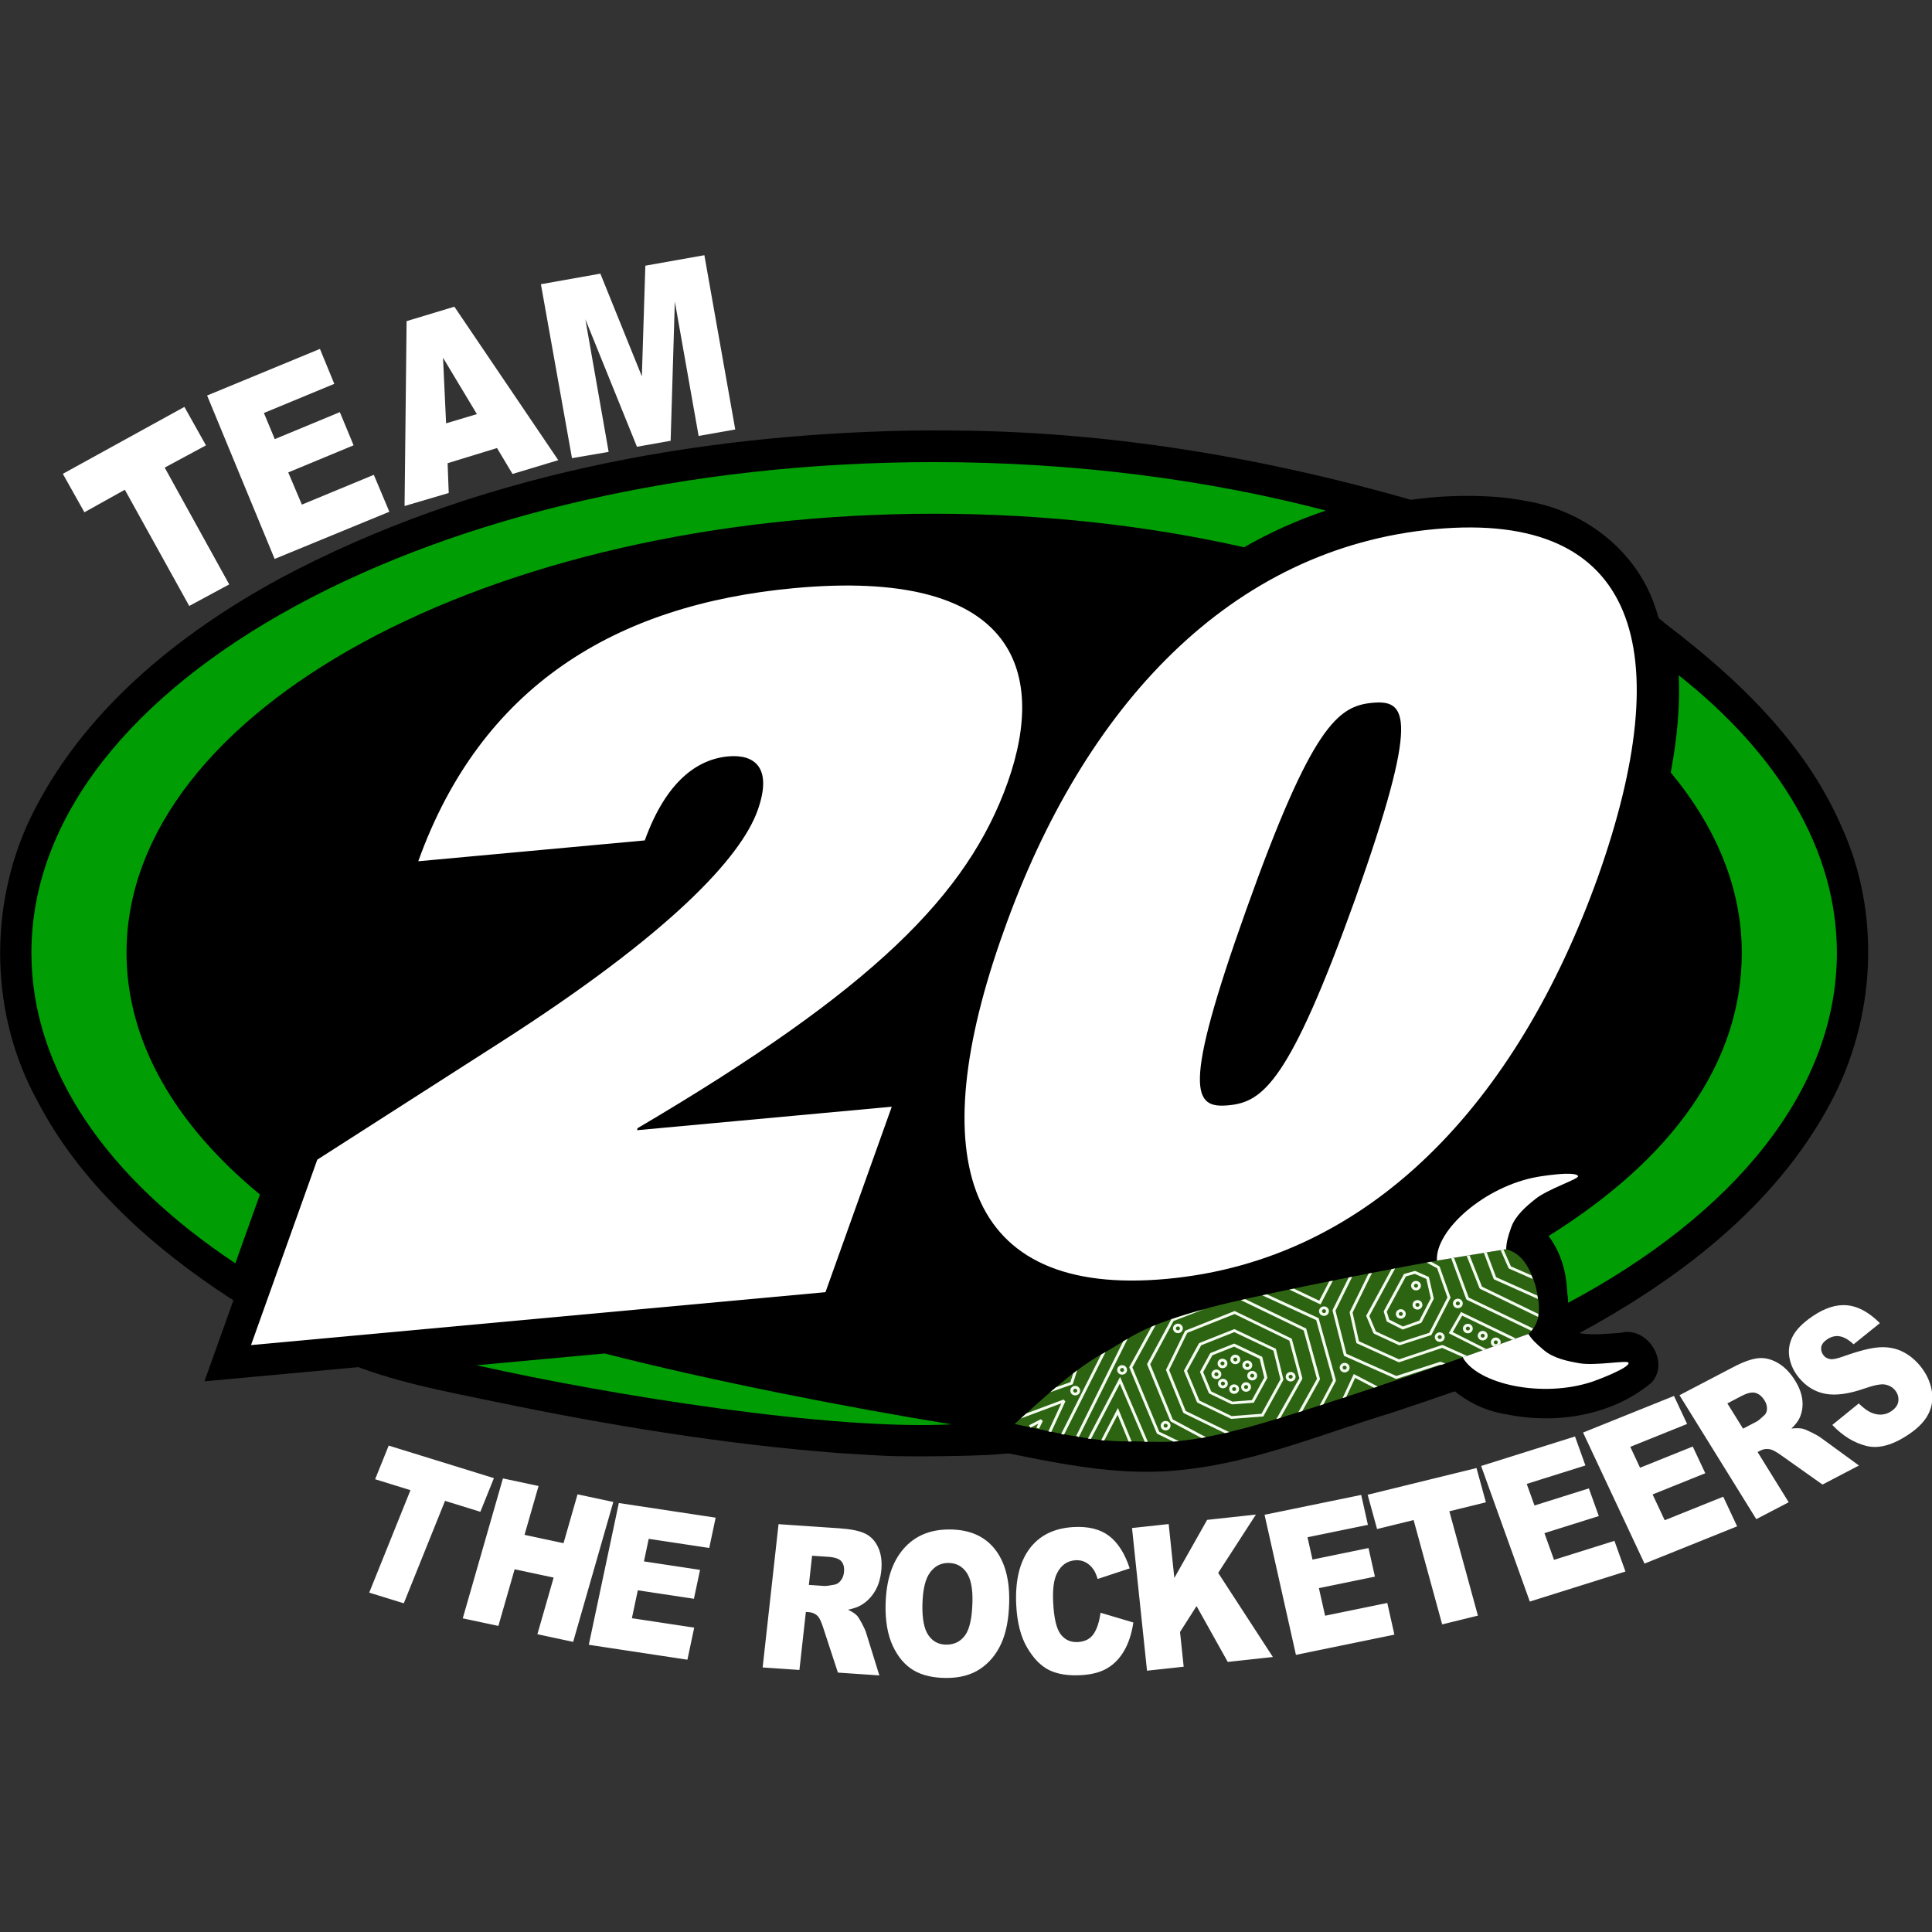 <?xml version="1.0" encoding="UTF-8" standalone="no"?>
<!-- Created with Inkscape (http://www.inkscape.org/) -->

<svg
   width="512"
   height="512"
   viewBox="0 0 135.467 135.467"
   version="1.1"
   id="svg1"
   xml:space="preserve"
   sodipodi:docname="dark_logo.svg"
   inkscape:version="1.3 (0e150ed6c4, 2023-07-21)"
   xmlns:inkscape="http://www.inkscape.org/namespaces/inkscape"
   xmlns:sodipodi="http://sodipodi.sourceforge.net/DTD/sodipodi-0.dtd"
   xmlns="http://www.w3.org/2000/svg"
   xmlns:svg="http://www.w3.org/2000/svg"><rect x="0" y="0" width="135.467" height="135.467" fill="#333333" stroke="none"/><sodipodi:namedview
     id="namedview1"
     pagecolor="#ffffff"
     bordercolor="#000000"
     borderopacity="0.25"
     inkscape:showpageshadow="2"
     inkscape:pageopacity="0.0"
     inkscape:pagecheckerboard="0"
     inkscape:deskcolor="#d1d1d1"
     inkscape:document-units="mm"
     inkscape:zoom="1"
     inkscape:cx="408"
     inkscape:cy="244.5"
     inkscape:window-width="1920"
     inkscape:window-height="991"
     inkscape:window-x="-9"
     inkscape:window-y="-9"
     inkscape:window-maximized="1"
     inkscape:current-layer="layer1"
     showgrid="false" /><defs
     id="defs1" /><g
     inkscape:label="Layer 1"
     inkscape:groupmode="layer"
     id="layer1"
     transform="matrix(2.008,0,0,2.008,-129.239,-440.52)"><ellipse
       style="fill:#000000;stroke-width:0.086"
       id="path6"
       cx="96.631"
       cy="252.881"
       rx="30.616"
       ry="16.078"
       inkscape:label="Background" /><path
       id="path62506"
       style="display:inline;fill:#000000;fill-opacity:1;fill-rule:evenodd;stroke:none;stroke-width:0.025"
       inkscape:label="Green Stripe Border"
       d="m 96.159,234.418 c -7.571,0.143 -15.261,1.563 -21.994,5.149 -3.601,1.955 -6.984,4.693 -8.779,8.459 -1.437,3.072 -1.363,6.814 0.279,9.795 1.503,2.894 4.023,5.123 6.714,6.883 1.223,0.759 1.096,0.451 1.298,-0.967 0.339,-1.005 0.712,-1.999 1.066,-2.998 -2.268,-1.762 -4.362,-4.126 -4.777,-7.069 -0.44,-2.922 1.095,-5.786 3.197,-7.72 3.501,-3.323 8.185,-5.143 12.778,-6.257 6.801,-1.601 13.882,-1.645 20.726,-0.307 0.457,0.056 0.932,0.265 1.374,0.242 1.969,-1.163 4.196,-1.767 6.319,-2.578 -5.449,-1.626 -11.107,-2.611 -16.803,-2.634 -0.466,-0.005 -0.932,-0.002 -1.398,0.003 z m 25.672,6.969 c 0.096,1.765 0.079,3.548 -0.308,5.282 1.768,1.944 2.942,4.63 2.442,7.287 -0.484,2.777 -2.443,5.026 -4.657,6.644 -0.799,0.604 -1.654,1.127 -2.494,1.672 0.851,0.776 1.374,1.96 1.103,3.113 -0.057,0.747 0.963,1.093 1.468,0.617 3.542,-1.903 6.93,-4.45 8.869,-8.055 1.602,-2.954 1.814,-6.646 0.406,-9.716 -1.259,-2.895 -3.603,-5.13 -6.071,-7.014 -0.334,-0.268 -1.341,-1.139 -1.242,-0.538 0.005,0.172 0.479,0.535 0.484,0.707 z m -36.335,24.144 c -1.848,0.224 -3.741,0.202 -5.549,0.678 -0.59,0.108 -7.553,-1.78 -7.057,-1.357 0.301,0.237 2.227,1.542 3.467,2.065 1.677,0.707 3.493,1.039 5.275,1.409 3.972,0.825 7.987,1.487 12.038,1.798 0.679,0.034 1.363,0.097 2.045,0.107 1.238,0.018 3.035,-0.012 3.712,-0.085 1.001,-0.125 5.514,-0.173 6.351,-0.444 -1.162,-0.735 -7.919,-1.819 -9.325,-1.9 -3.658,-0.632 -7.296,-1.371 -10.894,-2.277 z"
       sodipodi:nodetypes="ccccccccccccccccsccccccccccsscccaacaccccc" /><path
       id="path40932-6"
       style="display:inline;fill:#019d04;fill-opacity:1;fill-rule:evenodd;stroke:none;stroke-width:0.025"
       d="m 85.473,266.645 c 3.747,0.959 8.502,1.889 12.121,2.474 -4.155,0.218 -11.837,-0.996 -16.592,-2.063 z m 22.331,-28.152 c -3.332,-0.753 -6.988,-1.171 -10.823,-1.171 -15.575,0 -28.201,6.862 -28.201,15.329 0,3.119 1.715,6.021 4.659,8.442 l -0.859,2.403 c -4.45,-2.954 -7.121,-6.729 -7.121,-10.845 0,-9.463 14.113,-17.132 31.522,-17.132 4.901,0 9.541,0.608 13.678,1.692 -0.997,0.334 -1.949,0.762 -2.855,1.281 z m 20.7,14.158 c 0,4.8 -3.583,9.14 -9.435,12.251 0.072,-0.737 -0.102,-1.662 -0.633,-2.359 4.311,-2.692 6.748,-6.043 6.748,-9.892 0,-2.243 -0.888,-4.374 -2.481,-6.293 0.231,-1.23 0.327,-2.366 0.28,-3.394 3.482,2.755 5.521,6.092 5.521,9.687"
       inkscape:connector-curvature="0"
       inkscape:label="Green Stripe" /><path
       id="path62505"
       style="display:inline;fill:#000000;fill-opacity:1;fill-rule:evenodd;stroke:none;stroke-width:0.025"
       inkscape:label="20 Border"
       d="m 115.099,236.706 c -4.744,0.168 -9.222,2.713 -12.131,6.411 -0.767,0.935 -1.458,1.932 -2.08,2.969 0.394,-1.612 0.45,-3.462 -0.566,-4.868 -1.043,-1.598 -2.999,-2.223 -4.807,-2.411 -3.022,-0.259 -6.109,0.173 -8.95,1.233 -3.139,1.165 -5.846,3.458 -7.439,6.411 -0.763,1.346 -1.314,2.799 -1.783,4.269 3.442,-0.317 6.884,-0.635 10.326,-0.953 0.413,-1.083 0.812,-2.481 2.066,-2.84 0.3,-0.042 -0.102,0.579 -0.148,0.778 -0.777,1.397 -2.05,2.429 -3.236,3.467 -3.373,2.803 -7.247,4.959 -10.918,7.395 -0.567,0.303 -1.111,0.761 -1.209,1.433 -0.908,2.539 -1.815,5.078 -2.723,7.617 7.497,-0.691 14.994,-1.382 22.491,-2.074 1.003,-2.81 2.009,-5.62 3.012,-8.43 -0.22,2.136 0.051,4.54 1.58,6.171 1.366,1.435 3.412,1.967 5.342,1.91 4.691,0.032 9.214,-2.314 12.212,-5.868 2.847,-3.264 4.698,-7.298 5.835,-11.45 0.646,-2.499 1.051,-5.258 0.027,-7.715 -0.754,-1.732 -2.432,-2.956 -4.28,-3.27 -0.86,-0.179 -1.743,-0.21 -2.619,-0.185 z m -2.951,8.384 c -0.293,2.121 -1.123,4.139 -1.807,6.128 -0.682,1.758 -1.3,3.579 -2.382,5.14 -0.164,0.198 -0.358,0.378 -0.594,0.485 0.567,-3.004 1.757,-5.865 2.845,-8.691 0.46,-1.027 0.882,-2.139 1.701,-2.937 0.064,-0.048 0.184,-0.142 0.236,-0.125 z m -13.516,5.722 c -0.701,1.934 -1.324,3.917 -1.592,5.963 -2,0.184 -4,0.369 -6,0.553 2.848,-1.875 5.634,-3.972 7.679,-6.739 -0.029,0.074 -0.058,0.149 -0.087,0.223 z" /><path
       id="path40934-4"
       style="display:inline;fill:#ffffff;fill-opacity:1;fill-rule:evenodd;stroke:none;stroke-width:0.025"
       d="m 75.441,259.877 6.376,-4.085 c 5.957,-3.814 8.421,-6.472 9.005,-8.125 0.525,-1.483 -0.114,-1.955 -1.031,-1.872 -1.076,0.098 -2.168,0.866 -2.914,2.934 l -7.91,0.728 c 2.19,-6.097 6.869,-8.96 13.133,-9.538 7.626,-0.703 8.853,2.816 7.452,6.776 -1.396,3.926 -4.682,7.227 -12.93,12.085 l -0.011,0.068 8.891,-0.82 -2.315,6.476 -20.06,1.848 z m 31.815,-1.898 c 1.203,-0.111 2.126,-0.796 4.429,-7.204 2.272,-6.406 1.802,-6.962 0.6,-6.851 -1.202,0.111 -2.111,0.799 -4.397,7.201 -2.29,6.413 -1.835,6.965 -0.632,6.854 z m 7.213,-20.12 c 7.119,-0.654 8.491,4.248 5.695,12.135 -2.828,7.889 -7.942,13.39 -15.061,14.046 -7.119,0.656 -8.523,-4.245 -5.695,-12.134 2.796,-7.886 7.942,-13.39 15.061,-14.047"
       inkscape:connector-curvature="0"
       inkscape:label="20"
       sodipodi:nodetypes="cccccccccccccccccscccccc" /><path
       id="path3"
       style="display:inline;fill:#000000;fill-opacity:1;fill-rule:evenodd;stroke:none;stroke-width:0.025"
       inkscape:label="Top Rocket Fin Border"
       d="m 118.866,259.34 c -2.137,0.11 -4.386,1.253 -5.24,3.3 -0.189,0.643 -0.117,1.324 -0.167,1.985 1.517,-0.25 3.033,-0.503 4.551,-0.753 -0.22,-0.771 0.113,-1.691 0.897,-1.984 0.647,-0.285 1.549,-0.577 1.591,-1.42 0.053,-0.874 -0.914,-1.203 -1.631,-1.127 z" /><path
       id="path4"
       style="display:inline;fill:#000000;fill-opacity:1;fill-rule:evenodd;stroke:none;stroke-width:0.025"
       inkscape:label="Bottom Rocket Fin Border"
       d="m 117.74,264.881 c -1.27,0.411 -2.523,0.909 -3.791,1.341 0.435,1.32 1.622,2.332 2.996,2.543 1.74,0.362 3.7,0.058 5.086,-1.102 0.658,-0.712 -0.145,-1.978 -1.066,-1.742 -0.824,0.058 -1.943,0.232 -2.43,-0.622 -0.176,-0.256 -0.476,-0.445 -0.795,-0.418 z" /><path
       id="path2"
       style="display:inline;fill:#000000;fill-opacity:1;fill-rule:evenodd;stroke:none;stroke-width:0.025"
       inkscape:label="Rocket Border"
       d="m 116.786,261.985 c -3.907,0.667 -7.826,1.334 -11.644,2.411 -2.533,0.847 -4.635,2.575 -6.53,4.404 -0.343,0.314 -0.685,0.627 -1.027,0.941 2.674,0.471 5.355,1.28 8.097,0.964 2.519,-0.264 4.873,-1.263 7.277,-1.99 1.808,-0.601 3.606,-1.232 5.393,-1.893 1.028,-0.892 0.916,-2.471 0.318,-3.574 -0.346,-0.703 -1.061,-1.321 -1.884,-1.263 z" /><path
       id="path40936-8"
       style="display:inline;fill:#2d6412;fill-opacity:1;fill-rule:evenodd;stroke:none;stroke-width:0.025"
       d="m 114.537,263.402 c -2.871,0.525 -6.488,1.257 -7.887,1.628 -2.507,0.666 -2.809,1.081 -3.809,1.634 -1.038,0.574 -2.214,1.698 -3.03,2.426 l -0.02,0.019 c 0.012,10e-4 0.017,0.003 0.03,0.005 1.089,0.225 2.688,0.617 3.885,0.6 1.153,-0.016 1.638,0.191 4.146,-0.469 1.389,-0.366 4.851,-1.507 7.588,-2.463 l 2.292,-0.818 c 0.005,-0.002 0.012,-0.007 0.017,-0.009 0.437,-0.43 0.41,-0.938 0.239,-1.648 -7.6e-4,-9.9e-4 0,-0.007 -5.5e-4,-0.008 -5.6e-4,-0.003 5.5e-4,-0.005 -1.8e-4,-0.008 -0.222,-0.674 -0.465,-1.121 -1.03,-1.289 l -2.419,0.4 v 0"
       inkscape:connector-curvature="0"
       inkscape:label="Rocket" /><path
       id="path40938-1"
       style="display:inline;fill:#ffffff;fill-opacity:1;fill-rule:evenodd;stroke:none;stroke-width:0.025"
       d="m 119.05,260.368 c -0.375,0.009 -0.88,0.088 -1.002,0.11 -1.834,0.324 -3.57,1.853 -3.51,2.924 l 2.419,-0.4 c 0.004,-0.218 0.054,-0.429 0.177,-0.768 0.147,-0.405 0.51,-0.717 0.84,-0.982 0.437,-0.352 1.512,-0.695 1.492,-0.798 -0.013,-0.066 -0.191,-0.09 -0.416,-0.085 v 0"
       inkscape:connector-curvature="0"
       inkscape:label="Top Rocket Fin" /><path
       id="path40940-9"
       style="display:inline;fill:#ffffff;fill-opacity:1;fill-rule:evenodd;stroke:none;stroke-width:0.025"
       d="m 115.44,266.782 c 0.525,0.943 2.795,1.433 4.54,0.842 0.188,-0.064 1.309,-0.489 1.248,-0.657 -0.036,-0.099 -1.15,0.116 -1.711,0.019 -0.423,-0.073 -0.902,-0.172 -1.239,-0.453 -0.277,-0.231 -0.431,-0.386 -0.546,-0.569 l -2.292,0.818"
       inkscape:connector-curvature="0"
       inkscape:label="Bottom Rocket Fin" /><path
       id="path40942-24"
       style="display:inline;fill:#f4fcf0;fill-opacity:1;fill-rule:nonzero;stroke:none;stroke-width:0.025"
       d="m 101.238,267.824 0.501,-0.178 0.099,-0.308 c 0.046,-0.036 0.093,-0.071 0.14,-0.106 l -0.15,0.465 -0.007,0.023 -0.023,0.008 -0.767,0.272 c 0.068,-0.059 0.137,-0.119 0.207,-0.177 z m 15.355,-1.736 c 0.047,0 0.091,0.018 0.122,0.049 0.031,0.03 0.051,0.071 0.051,0.117 0,0.021 -0.004,0.042 -0.012,0.06 l -0.241,0.086 c -0.015,-0.008 -0.029,-0.018 -0.041,-0.029 -0.031,-0.03 -0.05,-0.071 -0.05,-0.117 0,-0.046 0.019,-0.087 0.05,-0.117 v 0 0 c 0.031,-0.03 0.074,-0.049 0.122,-0.049 z m 0.05,0.118 c -0.013,-0.013 -0.031,-0.02 -0.05,-0.02 -0.02,0 -0.038,0.008 -0.05,0.02 l -1.9e-4,1.9e-4 c -0.013,0.012 -0.021,0.029 -0.021,0.048 0,0.019 0.008,0.036 0.021,0.048 0.013,0.013 0.03,0.02 0.05,0.02 0.02,0 0.037,-0.008 0.05,-0.02 v -1.9e-4 c 0.013,-0.012 0.021,-0.029 0.021,-0.048 0,-0.019 -0.008,-0.036 -0.021,-0.048 z m -0.506,-0.349 c 0.047,0 0.091,0.019 0.122,0.049 0.031,0.03 0.05,0.072 0.05,0.117 0,0.045 -0.019,0.087 -0.05,0.117 l -5.5e-4,1.8e-4 c -0.031,0.03 -0.074,0.049 -0.121,0.049 -0.048,0 -0.091,-0.019 -0.122,-0.049 -0.031,-0.03 -0.051,-0.072 -0.051,-0.117 0,-0.046 0.019,-0.087 0.051,-0.117 v -1.9e-4 0 c 0.032,-0.03 0.074,-0.049 0.122,-0.049 z m 0.05,0.118 c -0.013,-0.013 -0.031,-0.02 -0.05,-0.02 -0.02,0 -0.038,0.008 -0.05,0.02 l -1.9e-4,1.8e-4 c -0.013,0.012 -0.021,0.029 -0.021,0.048 0,0.019 0.008,0.036 0.021,0.048 0.013,0.012 0.03,0.02 0.05,0.02 0.02,0 0.038,-0.008 0.05,-0.02 v -1.8e-4 c 0.013,-0.013 0.021,-0.029 0.021,-0.048 0,-0.019 -0.008,-0.036 -0.021,-0.048 z m -0.569,-0.367 c 0.047,0 0.09,0.018 0.122,0.049 0.031,0.03 0.05,0.072 0.05,0.117 0,0.046 -0.019,0.087 -0.05,0.117 v 1.9e-4 c -0.031,0.03 -0.074,0.048 -0.122,0.048 -0.048,0 -0.091,-0.018 -0.122,-0.048 -0.031,-0.03 -0.05,-0.072 -0.05,-0.117 0,-0.045 0.019,-0.087 0.05,-0.117 h 1.8e-4 v 0 c 0.031,-0.03 0.074,-0.049 0.122,-0.049 z m 0.05,0.118 c -0.013,-0.013 -0.03,-0.02 -0.05,-0.02 -0.02,0 -0.038,0.008 -0.05,0.02 v 1.8e-4 c -0.013,0.012 -0.021,0.029 -0.021,0.048 0,0.019 0.008,0.036 0.021,0.048 0.013,0.012 0.031,0.02 0.05,0.02 0.02,0 0.037,-0.008 0.05,-0.02 h 1.8e-4 c 0.013,-0.013 0.021,-0.029 0.021,-0.048 0,-0.019 -0.008,-0.036 -0.021,-0.048 z m -1.031,0.181 c 0.048,0 0.091,0.019 0.122,0.049 0.031,0.03 0.05,0.072 0.05,0.117 0,0.046 -0.019,0.087 -0.05,0.117 l -1.8e-4,1.8e-4 c -0.031,0.03 -0.074,0.049 -0.122,0.049 -0.047,0 -0.09,-0.019 -0.122,-0.049 -0.031,-0.03 -0.05,-0.072 -0.05,-0.117 0,-0.046 0.019,-0.087 0.05,-0.117 h 1.9e-4 v 0 c 0.031,-0.03 0.074,-0.049 0.121,-0.049 z m 0.05,0.118 c -0.013,-0.012 -0.03,-0.02 -0.05,-0.02 -0.02,0 -0.037,0.008 -0.05,0.02 l -1.8e-4,1.9e-4 c -0.013,0.012 -0.021,0.029 -0.021,0.048 0,0.019 0.008,0.036 0.021,0.048 0.013,0.012 0.031,0.02 0.05,0.02 0.02,0 0.038,-0.007 0.05,-0.02 l 1.9e-4,-1.9e-4 c 0.013,-0.013 0.021,-0.029 0.021,-0.048 0,-0.019 -0.008,-0.036 -0.021,-0.048 z m 0.582,-1.293 c 0.047,0 0.09,0.019 0.122,0.049 0.031,0.03 0.05,0.071 0.05,0.117 0,0.045 -0.019,0.087 -0.05,0.117 l -1.9e-4,1.8e-4 c -0.031,0.03 -0.074,0.048 -0.121,0.048 -0.048,0 -0.091,-0.018 -0.122,-0.048 -0.031,-0.03 -0.05,-0.072 -0.05,-0.117 0,-0.046 0.019,-0.087 0.05,-0.117 l 1.7e-4,-1.9e-4 v 0 c 0.031,-0.03 0.074,-0.049 0.122,-0.049 z m 0.05,0.118 c -0.013,-0.012 -0.03,-0.02 -0.05,-0.02 -0.02,0 -0.038,0.008 -0.05,0.02 l -1.8e-4,1.8e-4 c -0.013,0.012 -0.021,0.029 -0.021,0.048 0,0.019 0.008,0.036 0.021,0.048 0.013,0.012 0.031,0.02 0.05,0.02 0.02,0 0.037,-0.008 0.05,-0.02 h 1.9e-4 c 0.013,-0.012 0.021,-0.029 0.021,-0.048 0,-0.019 -0.008,-0.036 -0.021,-0.048 z m -1.46,-0.069 c 0.048,0 0.091,0.019 0.122,0.049 0.031,0.03 0.05,0.072 0.05,0.117 0,0.045 -0.019,0.087 -0.05,0.117 l -1.9e-4,1.8e-4 c -0.031,0.03 -0.074,0.048 -0.122,0.048 -0.047,0 -0.09,-0.018 -0.122,-0.048 -0.031,-0.03 -0.05,-0.072 -0.05,-0.117 0,-0.046 0.019,-0.087 0.05,-0.117 v -1.8e-4 h 1.9e-4 c 0.031,-0.03 0.074,-0.049 0.121,-0.049 z m 0.05,0.118 c -0.013,-0.012 -0.031,-0.02 -0.05,-0.02 -0.02,0 -0.037,0.008 -0.05,0.02 l -1.9e-4,1.9e-4 c -0.013,0.012 -0.021,0.029 -0.021,0.048 0,0.019 0.008,0.036 0.021,0.048 0.013,0.012 0.031,0.02 0.05,0.02 0.02,0 0.038,-0.007 0.05,-0.02 l 1.8e-4,-1.9e-4 c 0.013,-0.012 0.021,-0.029 0.021,-0.048 0,-0.019 -0.008,-0.036 -0.021,-0.048 z m -0.101,-0.787 c 0.047,0 0.09,0.019 0.122,0.048 0.031,0.03 0.05,0.072 0.05,0.117 0,0.046 -0.019,0.087 -0.05,0.117 l -1.9e-4,1.9e-4 c -0.031,0.03 -0.074,0.048 -0.121,0.048 -0.047,0 -0.091,-0.018 -0.122,-0.048 -0.031,-0.03 -0.05,-0.072 -0.05,-0.118 0,-0.045 0.019,-0.087 0.05,-0.117 h 1.9e-4 v -1.9e-4 c 0.031,-0.03 0.074,-0.048 0.122,-0.048 z m 0.05,0.118 c -0.013,-0.012 -0.03,-0.02 -0.05,-0.02 -0.02,0 -0.038,0.008 -0.05,0.02 l -1.9e-4,1.9e-4 c -0.013,0.012 -0.021,0.029 -0.021,0.048 0,0.019 0.008,0.036 0.021,0.049 0.013,0.012 0.031,0.02 0.05,0.02 0.02,0 0.037,-0.008 0.05,-0.02 h 1.8e-4 c 0.013,-0.013 0.021,-0.029 0.021,-0.049 0,-0.019 -0.008,-0.036 -0.021,-0.048 z m -0.581,0.869 c 0.047,0 0.091,0.018 0.122,0.048 0.031,0.03 0.051,0.072 0.051,0.117 0,0.046 -0.019,0.087 -0.051,0.117 v 0 c -0.031,0.03 -0.074,0.049 -0.122,0.049 -0.047,0 -0.091,-0.019 -0.122,-0.049 -0.031,-0.03 -0.05,-0.071 -0.05,-0.117 0,-0.045 0.019,-0.087 0.05,-0.117 v -1.9e-4 h 1.8e-4 c 0.031,-0.03 0.074,-0.048 0.122,-0.048 z m 0.05,0.117 c -0.013,-0.012 -0.031,-0.02 -0.05,-0.02 -0.02,0 -0.038,0.008 -0.05,0.02 v 1.8e-4 c -0.013,0.012 -0.021,0.029 -0.021,0.048 0,0.019 0.008,0.036 0.021,0.048 0.013,0.013 0.031,0.02 0.05,0.02 0.02,0 0.037,-0.007 0.05,-0.02 l 1.8e-4,-1.8e-4 c 0.013,-0.012 0.021,-0.029 0.021,-0.048 0,-0.019 -0.008,-0.036 -0.021,-0.048 z m -2.011,1.758 c 0.048,0 0.091,0.018 0.122,0.048 0.031,0.03 0.051,0.072 0.051,0.117 0,0.046 -0.019,0.087 -0.051,0.117 v 0 c -0.031,0.03 -0.074,0.049 -0.122,0.049 -0.048,0 -0.091,-0.018 -0.122,-0.049 -0.031,-0.03 -0.05,-0.072 -0.05,-0.117 0,-0.045 0.019,-0.087 0.05,-0.117 h 1.8e-4 v -1.8e-4 c 0.032,-0.03 0.074,-0.048 0.122,-0.048 z m 0.05,0.117 c -0.013,-0.012 -0.03,-0.02 -0.05,-0.02 -0.02,0 -0.038,0.008 -0.05,0.02 h -1.9e-4 c -0.013,0.012 -0.021,0.029 -0.021,0.048 0,0.019 0.008,0.036 0.021,0.048 0.013,0.013 0.03,0.02 0.05,0.02 0.02,0 0.037,-0.008 0.05,-0.02 l 1.8e-4,-1.8e-4 c 0.013,-0.012 0.021,-0.029 0.021,-0.048 0,-0.019 -0.008,-0.036 -0.021,-0.048 z m -0.771,-2.09 c 0.047,0 0.091,0.019 0.122,0.049 0.031,0.03 0.05,0.072 0.05,0.117 0,0.046 -0.019,0.087 -0.05,0.117 l -1.8e-4,1.8e-4 c -0.031,0.03 -0.074,0.048 -0.122,0.048 -0.047,0 -0.09,-0.018 -0.122,-0.048 -0.031,-0.03 -0.051,-0.072 -0.051,-0.117 0,-0.045 0.019,-0.087 0.051,-0.117 v -1.8e-4 0 c 0.032,-0.03 0.075,-0.049 0.122,-0.049 z m 0.05,0.118 c -0.013,-0.012 -0.031,-0.02 -0.05,-0.02 -0.02,0 -0.038,0.008 -0.05,0.02 v 0 c -0.013,0.012 -0.021,0.029 -0.021,0.048 0,0.019 0.008,0.036 0.021,0.048 0.013,0.013 0.031,0.02 0.05,0.02 0.02,0 0.037,-0.008 0.05,-0.02 v -1.9e-4 c 0.013,-0.012 0.021,-0.029 0.021,-0.048 0,-0.019 -0.008,-0.036 -0.021,-0.048 z m -1.214,2.172 c 0.048,0 0.091,0.019 0.122,0.049 0.031,0.03 0.05,0.072 0.05,0.117 0,0.045 -0.019,0.087 -0.05,0.117 l -1.8e-4,1.8e-4 c -0.031,0.03 -0.074,0.048 -0.122,0.048 -0.047,0 -0.09,-0.018 -0.122,-0.048 -0.031,-0.03 -0.05,-0.072 -0.05,-0.117 0,-0.046 0.019,-0.087 0.05,-0.117 h 1.8e-4 v 0 c 0.031,-0.03 0.074,-0.049 0.122,-0.049 z m 0.05,0.118 c -0.013,-0.013 -0.031,-0.02 -0.05,-0.02 -0.02,0 -0.037,0.008 -0.05,0.02 l -1.8e-4,1.8e-4 c -0.013,0.012 -0.021,0.029 -0.021,0.048 0,0.019 0.008,0.036 0.021,0.048 0.013,0.012 0.031,0.02 0.05,0.02 0.02,0 0.038,-0.008 0.05,-0.02 h 1.9e-4 c 0.013,-0.013 0.021,-0.03 0.021,-0.048 0,-0.019 -0.008,-0.036 -0.021,-0.048 z m -2.643,-0.203 c 0.048,0 0.091,0.019 0.122,0.049 0.031,0.03 0.05,0.072 0.05,0.117 0,0.046 -0.019,0.087 -0.05,0.117 l -1.8e-4,1.9e-4 c -0.031,0.03 -0.074,0.049 -0.122,0.049 -0.047,0 -0.09,-0.019 -0.122,-0.049 -0.031,-0.03 -0.05,-0.072 -0.05,-0.117 0,-0.046 0.019,-0.087 0.05,-0.117 l 1.7e-4,-1.8e-4 v 0 c 0.031,-0.03 0.074,-0.049 0.121,-0.049 z m 0.05,0.118 c -0.013,-0.012 -0.03,-0.02 -0.05,-0.02 -0.02,0 -0.037,0.008 -0.05,0.02 l -1.8e-4,1.9e-4 c -0.013,0.012 -0.021,0.029 -0.021,0.048 0,0.019 0.008,0.036 0.021,0.048 0.013,0.012 0.03,0.02 0.05,0.02 0.02,0 0.038,-0.008 0.05,-0.02 l 1.9e-4,-1.9e-4 c 0.013,-0.013 0.021,-0.029 0.021,-0.048 0,-0.019 -0.008,-0.036 -0.021,-0.048 z m 0.177,0.205 c 0.047,0 0.091,0.019 0.122,0.049 0.031,0.03 0.05,0.072 0.05,0.117 0,0.046 -0.019,0.087 -0.05,0.117 l -5.6e-4,1.8e-4 c -0.031,0.03 -0.074,0.049 -0.121,0.049 -0.048,0 -0.091,-0.019 -0.122,-0.049 -0.031,-0.03 -0.051,-0.072 -0.051,-0.117 0,-0.045 0.019,-0.087 0.051,-0.117 v 0 -1.9e-4 c 0.032,-0.03 0.074,-0.049 0.122,-0.049 z m 0.05,0.118 c -0.013,-0.012 -0.031,-0.02 -0.05,-0.02 -0.02,0 -0.038,0.007 -0.05,0.02 l -1.9e-4,1.8e-4 c -0.013,0.012 -0.021,0.029 -0.021,0.048 0,0.019 0.008,0.036 0.021,0.048 0.013,0.012 0.03,0.02 0.05,0.02 0.02,0 0.038,-0.008 0.05,-0.02 v -1.8e-4 c 0.013,-0.012 0.021,-0.029 0.021,-0.048 0,-0.019 -0.008,-0.036 -0.021,-0.048 z m 0.342,0.077 c 0.047,0 0.09,0.018 0.122,0.048 0.031,0.03 0.051,0.072 0.051,0.117 0,0.046 -0.019,0.087 -0.051,0.117 v 0 c -0.031,0.03 -0.074,0.049 -0.122,0.049 -0.047,0 -0.091,-0.018 -0.122,-0.049 -0.031,-0.03 -0.05,-0.071 -0.05,-0.117 0,-0.045 0.019,-0.087 0.05,-0.117 v 0 -1.9e-4 c 0.031,-0.03 0.074,-0.048 0.122,-0.048 z m 0.05,0.117 c -0.013,-0.012 -0.031,-0.02 -0.05,-0.02 -0.02,0 -0.038,0.008 -0.05,0.02 v 0 c -0.013,0.012 -0.021,0.029 -0.021,0.048 0,0.019 0.008,0.036 0.021,0.048 0.013,0.013 0.031,0.02 0.05,0.02 0.02,0 0.037,-0.008 0.05,-0.02 v -1.8e-4 c 0.013,-0.012 0.021,-0.029 0.021,-0.048 0,-0.019 -0.008,-0.036 -0.021,-0.048 z m 0.367,-0.191 c 0.047,0 0.091,0.019 0.122,0.049 0.031,0.03 0.05,0.072 0.05,0.117 0,0.046 -0.019,0.087 -0.05,0.117 h -1.9e-4 c -0.031,0.03 -0.074,0.049 -0.121,0.049 -0.047,0 -0.091,-0.019 -0.122,-0.049 -0.031,-0.03 -0.051,-0.072 -0.051,-0.117 0,-0.045 0.019,-0.087 0.051,-0.117 v -1.9e-4 0 c 0.031,-0.03 0.074,-0.049 0.122,-0.049 z m 0.05,0.118 c -0.013,-0.013 -0.03,-0.02 -0.05,-0.02 -0.02,0 -0.038,0.008 -0.05,0.02 l -1.7e-4,5.6e-4 c -0.013,0.012 -0.021,0.029 -0.021,0.048 0,0.019 0.008,0.036 0.021,0.048 0.013,0.013 0.031,0.02 0.05,0.02 0.02,0 0.037,-0.008 0.05,-0.02 l 1.8e-4,-1.8e-4 c 0.013,-0.012 0.021,-0.029 0.021,-0.048 0,-0.019 -0.008,-0.036 -0.021,-0.048 z m 0.165,-0.514 c 0.047,0 0.09,0.019 0.122,0.049 0.031,0.03 0.05,0.072 0.05,0.117 0,0.046 -0.019,0.087 -0.05,0.117 v 0 c -0.031,0.03 -0.074,0.049 -0.122,0.049 -0.047,0 -0.091,-0.019 -0.122,-0.049 -0.031,-0.03 -0.051,-0.072 -0.051,-0.117 0,-0.046 0.019,-0.087 0.051,-0.117 v -1.9e-4 0 c 0.032,-0.03 0.075,-0.049 0.122,-0.049 z m 0.05,0.118 c -0.013,-0.012 -0.03,-0.02 -0.05,-0.02 -0.02,0 -0.038,0.007 -0.05,0.02 v 1.9e-4 c -0.013,0.012 -0.021,0.029 -0.021,0.048 0,0.019 0.008,0.036 0.021,0.048 0.013,0.012 0.031,0.02 0.05,0.02 0.02,0 0.037,-0.008 0.05,-0.02 l 5.6e-4,-1.9e-4 c 0.013,-0.012 0.02,-0.029 0.02,-0.048 0,-0.019 -0.008,-0.036 -0.021,-0.048 z m -0.221,-0.483 c 0.047,0 0.09,0.019 0.122,0.049 0.031,0.03 0.05,0.071 0.05,0.117 0,0.046 -0.019,0.087 -0.05,0.117 h -1.9e-4 c -0.031,0.03 -0.074,0.049 -0.121,0.049 -0.048,0 -0.091,-0.018 -0.122,-0.049 -0.031,-0.03 -0.051,-0.071 -0.051,-0.117 0,-0.045 0.019,-0.087 0.051,-0.117 v 0 0 c 0.031,-0.03 0.074,-0.049 0.122,-0.049 z m 0.05,0.118 c -0.013,-0.013 -0.03,-0.02 -0.05,-0.02 -0.02,0 -0.038,0.008 -0.05,0.02 l -1.9e-4,1.8e-4 c -0.013,0.012 -0.021,0.029 -0.021,0.048 0,0.019 0.008,0.036 0.021,0.048 0.013,0.013 0.031,0.02 0.05,0.02 0.02,0 0.037,-0.008 0.05,-0.02 l 1.8e-4,-5.5e-4 c 0.013,-0.012 0.021,-0.029 0.021,-0.048 0,-0.019 -0.008,-0.036 -0.021,-0.048 z m -0.468,-0.319 c 0.047,0 0.091,0.018 0.122,0.049 0.031,0.03 0.05,0.071 0.05,0.117 0,0.045 -0.019,0.087 -0.05,0.117 v 1.8e-4 c -0.031,0.03 -0.074,0.048 -0.122,0.048 -0.047,0 -0.091,-0.018 -0.122,-0.048 -0.031,-0.03 -0.051,-0.072 -0.051,-0.117 0,-0.046 0.019,-0.087 0.051,-0.117 v -1.9e-4 h 1.9e-4 c 0.031,-0.03 0.074,-0.049 0.121,-0.049 z m 0.05,0.118 c -0.013,-0.013 -0.03,-0.02 -0.05,-0.02 -0.02,0 -0.038,0.008 -0.05,0.02 v 1.8e-4 c -0.013,0.012 -0.021,0.029 -0.021,0.048 0,0.019 0.008,0.036 0.021,0.048 0.013,0.012 0.031,0.02 0.05,0.02 0.02,0 0.037,-0.008 0.05,-0.02 h 5.5e-4 c 0.013,-0.012 0.02,-0.029 0.02,-0.048 0,-0.019 -0.008,-0.036 -0.021,-0.048 z m -0.499,0.023 c 0.047,0 0.09,0.018 0.122,0.048 0.031,0.03 0.05,0.072 0.05,0.117 0,0.046 -0.019,0.087 -0.05,0.117 l -1.9e-4,1.7e-4 c -0.031,0.03 -0.074,0.049 -0.121,0.049 -0.048,0 -0.091,-0.019 -0.122,-0.049 -0.031,-0.03 -0.05,-0.072 -0.05,-0.117 0,-0.045 0.019,-0.087 0.05,-0.117 h 1.9e-4 v -1.9e-4 c 0.031,-0.03 0.074,-0.048 0.122,-0.048 z m 0.05,0.117 c -0.013,-0.012 -0.031,-0.02 -0.05,-0.02 -0.02,0 -0.038,0.008 -0.05,0.02 h -1.9e-4 c -0.013,0.012 -0.021,0.029 -0.021,0.048 0,0.019 0.008,0.036 0.021,0.048 0.013,0.012 0.031,0.02 0.05,0.02 0.019,0 0.037,-0.007 0.05,-0.02 h 1.9e-4 c 0.013,-0.012 0.021,-0.029 0.021,-0.048 0,-0.019 -0.008,-0.036 -0.021,-0.048 z m 4.48,-2.979 -0.584,1.183 0.382,1.507 1.743,0.774 1.524,-0.493 0.034,6.9e-4 0.152,0.057 -0.145,0.05 -0.027,-0.01 -1.525,0.494 -0.037,-0.002 -1.783,-0.791 -0.022,-0.01 -0.006,-0.023 -0.392,-1.547 0.003,-0.032 0.559,-1.132 z m -6.516,5.035 c 0.047,0 0.09,0.018 0.122,0.048 0.031,0.03 0.05,0.072 0.05,0.117 0,0.046 -0.019,0.087 -0.05,0.117 l -1.8e-4,1.8e-4 c -0.031,0.03 -0.074,0.049 -0.121,0.049 -0.048,0 -0.091,-0.019 -0.122,-0.049 -0.031,-0.03 -0.05,-0.072 -0.05,-0.117 0,-0.045 0.019,-0.087 0.05,-0.117 h 1.8e-4 v -1.8e-4 c 0.031,-0.03 0.074,-0.048 0.122,-0.048 z m 0.05,0.117 c -0.013,-0.012 -0.031,-0.02 -0.05,-0.02 -0.02,0 -0.038,0.007 -0.05,0.02 l -1.7e-4,1.9e-4 c -0.013,0.012 -0.02,0.029 -0.02,0.048 0,0.019 0.008,0.036 0.021,0.048 0.013,0.012 0.031,0.02 0.05,0.02 0.019,0 0.037,-0.008 0.05,-0.02 l 1.9e-4,-1.9e-4 c 0.013,-0.012 0.021,-0.029 0.021,-0.048 0,-0.019 -0.008,-0.036 -0.021,-0.048 z m 0.38,-3.515 c 0.047,0 0.09,0.019 0.122,0.049 0.031,0.03 0.05,0.072 0.05,0.117 0,0.046 -0.019,0.087 -0.05,0.117 v 1.8e-4 c -0.031,0.03 -0.074,0.049 -0.122,0.049 -0.048,0 -0.091,-0.019 -0.122,-0.049 -0.031,-0.03 -0.05,-0.072 -0.05,-0.117 0,-0.045 0.019,-0.087 0.05,-0.117 h 1.8e-4 v 0 c 0.031,-0.03 0.074,-0.049 0.122,-0.049 z m 0.05,0.118 c -0.013,-0.012 -0.03,-0.02 -0.05,-0.02 -0.02,0 -0.038,0.007 -0.05,0.02 v 1.9e-4 c -0.013,0.012 -0.021,0.029 -0.021,0.048 0,0.019 0.008,0.036 0.021,0.048 0.013,0.012 0.031,0.02 0.05,0.02 0.02,0 0.037,-0.008 0.05,-0.02 l 1.8e-4,-1.8e-4 c 0.013,-0.012 0.021,-0.029 0.021,-0.048 0,-0.019 -0.008,-0.036 -0.021,-0.048 z m -3.636,2.056 c 0.048,0 0.091,0.019 0.122,0.049 0.031,0.03 0.05,0.072 0.05,0.117 0,0.046 -0.019,0.087 -0.05,0.117 h -1.9e-4 c -0.031,0.03 -0.074,0.049 -0.122,0.049 -0.048,0 -0.09,-0.019 -0.122,-0.049 -0.031,-0.03 -0.05,-0.072 -0.05,-0.117 0,-0.046 0.019,-0.087 0.05,-0.117 v -1.9e-4 0 c 0.031,-0.03 0.074,-0.049 0.122,-0.049 z m 0.05,0.118 c -0.013,-0.012 -0.031,-0.02 -0.05,-0.02 -0.02,0 -0.037,0.008 -0.05,0.02 l -1.8e-4,1.8e-4 c -0.013,0.012 -0.021,0.029 -0.021,0.048 0,0.019 0.008,0.036 0.021,0.048 0.013,0.013 0.03,0.02 0.05,0.02 0.02,0 0.037,-0.007 0.05,-0.02 v -1.8e-4 c 0.013,-0.012 0.021,-0.029 0.021,-0.048 0,-0.019 -0.008,-0.036 -0.021,-0.048 z m 1.587,-0.842 c 0.048,0 0.091,0.019 0.122,0.049 0.031,0.03 0.05,0.072 0.05,0.117 0,0.046 -0.019,0.087 -0.05,0.117 l -1.9e-4,1.8e-4 c -0.031,0.03 -0.074,0.048 -0.122,0.048 -0.048,0 -0.09,-0.018 -0.122,-0.048 -0.031,-0.03 -0.05,-0.072 -0.05,-0.117 0,-0.045 0.019,-0.087 0.05,-0.117 v -1.9e-4 0 c 0.032,-0.03 0.074,-0.049 0.122,-0.049 z m 0.05,0.118 c -0.013,-0.012 -0.031,-0.02 -0.05,-0.02 -0.02,0 -0.037,0.008 -0.05,0.02 h -1.8e-4 c -0.013,0.012 -0.021,0.029 -0.021,0.048 0,0.019 0.008,0.036 0.021,0.048 0.013,0.013 0.03,0.02 0.05,0.02 0.02,0 0.038,-0.008 0.05,-0.02 l 1.7e-4,-1.9e-4 c 0.013,-0.012 0.02,-0.029 0.02,-0.048 0,-0.019 -0.008,-0.036 -0.021,-0.048 z m 13.269,-4.151 0.258,0.583 0.716,0.314 c 0.018,0.042 0.034,0.085 0.051,0.129 l -0.827,-0.363 -0.025,-0.025 -0.275,-0.622 z m 1.2,1.721 -1.521,-0.68 -0.019,-0.009 -0.007,-0.019 -0.339,-0.9 0.101,-0.017 0.326,0.865 1.44,0.644 c 0.007,0.039 0.013,0.078 0.019,0.116 z m -2.386,-1.525 0.434,1.095 1.972,0.955 c -0.004,0.034 -0.009,0.068 -0.016,0.101 l -2.019,-0.978 -0.025,-0.026 -0.448,-1.13 z m 0.459,3.319 -1.139,-0.575 -0.046,-0.023 0.025,-0.044 0.379,-0.657 0.023,-0.041 0.043,0.021 1.846,0.889 -0.016,0.032 -0.083,0.029 -1.749,-0.842 -0.331,0.574 1.173,0.592 z m 1.7,-0.682 -2.253,-1.083 -0.025,-0.028 -0.523,-1.42 0.101,-0.017 0.51,1.386 2.25,1.082 c -0.018,0.027 -0.038,0.053 -0.06,0.08 z m -5.565,-2.021 -0.679,1.385 0.222,1 1.401,0.633 1.493,-0.498 0.038,9.9e-4 0.844,0.376 -0.133,0.048 -0.734,-0.327 -1.493,0.498 -0.038,-0.002 -1.443,-0.652 -0.023,-0.01 -0.005,-0.024 -0.23,-1.039 0.004,-0.031 0.654,-1.335 z m 1.997,2.092 0.637,-1.236 -0.359,-1.019 -0.366,-0.199 0.153,-0.028 0.279,0.152 0.023,0.026 0.372,1.055 0.007,0.019 -0.009,0.018 -0.655,1.272 -0.009,0.018 -0.02,0.006 -1.075,0.347 -0.038,-0.002 -0.865,-0.399 -0.025,-0.026 -0.243,-0.578 -0.009,-0.021 0.011,-0.02 0.874,-1.61 0.127,-0.024 -0.901,1.66 0.227,0.54 0.829,0.382 z m -0.346,-0.427 0.401,-0.777 -0.155,-0.678 -0.402,-0.177 -0.311,0.088 -0.669,1.233 0.086,0.275 0.48,0.242 z m 0.499,-0.75 -0.417,0.81 -0.028,0.024 -0.612,0.221 -0.021,0.008 -0.02,-0.01 -0.518,-0.262 -0.019,-0.01 -0.006,-0.02 -0.098,-0.314 0.004,-0.036 0.689,-1.27 0.01,-0.018 0.021,-0.006 0.349,-0.099 0.035,0.003 0.443,0.195 0.023,0.01 0.005,0.023 0.164,0.718 z m -4.879,-0.367 0.885,0.421 0.35,-0.674 0.126,-0.025 -0.408,0.786 -0.023,0.043 -0.045,-0.021 -1.043,-0.497 z m 1.7,3.824 0.369,-0.794 0.022,-0.048 0.048,0.025 0.79,0.411 -0.13,0.043 -0.66,-0.344 -0.309,0.664 z m -8.426,1.463 0.531,-1.023 0.051,-0.097 0.041,0.102 0.438,1.071 c -0.035,-1.9e-4 -0.072,-1.9e-4 -0.108,0 l -0.382,-0.935 -0.467,0.899 c -0.028,-0.003 -0.057,-0.006 -0.085,-0.008 z m -0.467,-0.052 1.074,-2.055 0.05,-0.095 0.042,0.098 0.923,2.156 -0.03,0.012 -0.074,-0.002 -0.869,-2.03 -1.009,1.931 c -0.035,-0.005 -0.07,-0.01 -0.106,-0.015 z m 2.369,-3.966 -0.815,1.482 0.936,2.244 0.689,0.332 c -0.066,0.006 -0.131,0.011 -0.193,0.015 l -0.558,-0.269 -0.024,-0.025 -0.952,-2.282 -0.009,-0.021 0.011,-0.02 0.767,-1.395 c 0.048,-0.021 0.097,-0.041 0.148,-0.061 z m 5.723,2.814 0.466,-0.879 -0.586,-2.105 -1.882,-0.865 c 0.053,-0.011 0.106,-0.023 0.16,-0.035 l 1.786,0.821 0.021,0.01 0.006,0.021 0.597,2.144 -0.004,0.035 -0.429,0.808 z m -4.034,-3.365 -1.066,0.413 -0.816,1.51 0.789,1.927 1.158,0.62 c -0.053,0.01 -0.104,0.02 -0.154,0.029 l -1.069,-0.572 -0.023,-0.025 -0.804,-1.963 -0.008,-0.021 0.011,-0.019 0.835,-1.546 0.005,-0.004 c 0.318,-0.109 0.692,-0.224 1.142,-0.348 z m 3.289,3.602 0.652,-1.168 -0.464,-1.692 -2.195,-1.059 c 0.05,-0.011 0.101,-0.023 0.153,-0.035 l 2.108,1.017 0.021,0.01 0.006,0.021 0.475,1.731 -0.004,0.035 -0.611,1.095 z m -2.223,-3.433 -1.655,0.658 -0.633,1.297 0.579,1.43 1.522,0.739 0.009,-7e-4 c -0.054,0.013 -0.106,0.025 -0.158,0.037 l -1.436,-0.697 -0.024,-0.026 -0.594,-1.466 -0.008,-0.019 0.009,-0.019 0.65,-1.333 0.026,-0.024 1.694,-0.673 0.021,-0.008 0.021,0.01 1.952,0.945 0.02,0.01 0.006,0.022 0.363,1.354 -0.004,0.035 -0.765,1.358 c -0.047,0.015 -0.093,0.029 -0.139,0.042 l 0.805,-1.43 -0.352,-1.314 z m -0.01,0.632 -1.158,0.46 -0.493,0.897 0.43,1.032 1.128,0.543 1.041,-0.08 0.662,-1.203 -0.246,-1.002 z m -1.214,0.377 1.196,-0.475 0.021,-0.008 0.021,0.01 1.405,0.667 0.022,0.01 0.005,0.022 0.256,1.042 -0.005,0.033 -0.683,1.243 -0.013,0.024 -0.028,0.002 -1.082,0.082 -0.026,-0.006 -1.158,-0.558 -0.024,-0.025 -0.446,-1.07 -0.009,-0.021 0.011,-0.02 0.513,-0.933 z m 1.206,0.13 -0.759,0.302 -0.322,0.586 0.281,0.675 0.741,0.357 0.68,-0.052 0.433,-0.788 -0.161,-0.654 z m -0.814,0.218 0.797,-0.317 0.021,-0.009 0.02,0.01 0.936,0.444 0.021,0.01 0.006,0.022 0.171,0.694 -0.005,0.034 -0.455,0.828 -0.013,0.024 -0.028,0.002 -0.721,0.055 -0.026,-0.005 -0.771,-0.371 -0.025,-0.025 -0.297,-0.713 -0.009,-0.021 0.011,-0.02 0.341,-0.621 z m -4.699,2.898 1.638,-3.299 c 0.052,-0.032 0.105,-0.063 0.159,-0.094 l -1.706,3.435 z m -1.391,-0.292 0.066,-0.134 -0.268,0.139 -0.01,-0.002 -0.045,-0.08 0.411,-0.213 0.07,0.064 -0.133,0.268 z m 0.417,0.137 0.453,-0.981 -1.421,0.531 c 0.064,-0.058 0.13,-0.117 0.197,-0.178 l 1.302,-0.486 0.064,0.065 -0.494,1.069 c -0.033,-0.007 -0.067,-0.014 -0.101,-0.021 z m 1.999,-2.773 -1.45,2.882 c -0.034,-0.006 -0.068,-0.013 -0.102,-0.019 l 1.396,-2.775 c 0.007,-0.004 0.013,-0.008 0.02,-0.011 0.047,-0.026 0.092,-0.052 0.137,-0.077"
       inkscape:connector-curvature="0"
       inkscape:label="Rocket Circuitry" /><path
       id="path40944-1"
       style="display:inline;fill:#ffffff;fill-opacity:1;fill-rule:nonzero;stroke:none;stroke-width:0.025"
       d="m 77.935,269.861 3.674,1.137 -0.473,1.175 -1.234,-0.382 -1.44,3.577 -1.207,-0.373 1.44,-3.577 -1.234,-0.382 z m 3.989,1.146 1.244,0.265 -0.49,1.706 1.362,0.291 0.489,-1.706 1.249,0.267 -1.402,4.885 -1.249,-0.267 0.568,-1.978 -1.362,-0.29 -0.568,1.978 -1.244,-0.265 z m 4.047,0.86 3.381,0.511 -0.224,1.058 -2.113,-0.319 -0.167,0.788 1.959,0.296 -0.214,1.009 -1.959,-0.296 -0.207,0.975 2.176,0.329 -0.237,1.12 -3.444,-0.521 z m 5.022,5.741 0.555,-5.003 2.134,0.145 c 0.395,0.027 0.694,0.088 0.893,0.185 0.2,0.096 0.352,0.26 0.456,0.49 0.104,0.231 0.137,0.507 0.102,0.826 -0.031,0.277 -0.106,0.514 -0.227,0.709 -0.12,0.196 -0.273,0.35 -0.46,0.464 -0.118,0.072 -0.275,0.128 -0.471,0.167 0.146,0.072 0.25,0.14 0.312,0.207 0.042,0.044 0.101,0.137 0.175,0.277 0.074,0.14 0.122,0.248 0.144,0.323 l 0.462,1.488 -1.447,-0.098 -0.515,-1.572 c -0.065,-0.204 -0.128,-0.337 -0.189,-0.401 -0.084,-0.083 -0.185,-0.129 -0.302,-0.137 l -0.113,-0.008 -0.225,2.026 z m 1.614,-2.882 0.541,0.037 c 0.058,0.004 0.174,-0.011 0.347,-0.045 0.087,-0.014 0.163,-0.062 0.225,-0.143 0.063,-0.081 0.101,-0.176 0.113,-0.286 0.018,-0.162 -0.011,-0.289 -0.086,-0.381 -0.075,-0.093 -0.229,-0.147 -0.464,-0.163 l -0.563,-0.038 z m 2.68,0.666 c 0.02,-0.819 0.225,-1.457 0.615,-1.913 0.39,-0.458 0.923,-0.687 1.599,-0.689 0.693,-0.002 1.221,0.221 1.585,0.667 0.364,0.448 0.536,1.075 0.516,1.882 -0.014,0.586 -0.108,1.066 -0.281,1.442 -0.173,0.375 -0.418,0.668 -0.732,0.878 -0.315,0.21 -0.704,0.315 -1.166,0.316 -0.469,0.001 -0.855,-0.088 -1.159,-0.267 -0.303,-0.18 -0.546,-0.464 -0.727,-0.854 -0.181,-0.389 -0.265,-0.877 -0.251,-1.463 z m 1.285,-1.8e-4 c -0.012,0.506 0.057,0.87 0.208,1.09 0.152,0.22 0.362,0.331 0.632,0.33 0.276,-7e-4 0.494,-0.11 0.651,-0.327 0.157,-0.217 0.243,-0.606 0.256,-1.167 0.012,-0.472 -0.059,-0.816 -0.212,-1.033 -0.153,-0.218 -0.365,-0.326 -0.636,-0.325 -0.26,7e-4 -0.472,0.112 -0.634,0.334 -0.163,0.221 -0.251,0.588 -0.264,1.098 z m 6.22,0.306 1.146,0.341 c -0.058,0.384 -0.163,0.71 -0.315,0.974 -0.151,0.265 -0.344,0.47 -0.58,0.613 -0.235,0.144 -0.539,0.228 -0.912,0.25 -0.453,0.028 -0.826,-0.029 -1.121,-0.169 -0.294,-0.141 -0.554,-0.405 -0.78,-0.789 -0.227,-0.385 -0.354,-0.889 -0.383,-1.509 -0.038,-0.827 0.116,-1.475 0.462,-1.942 0.347,-0.466 0.855,-0.72 1.525,-0.76 0.524,-0.032 0.942,0.07 1.254,0.307 0.311,0.237 0.553,0.615 0.722,1.135 l -1.119,0.37 c -0.047,-0.149 -0.093,-0.257 -0.14,-0.324 -0.078,-0.113 -0.17,-0.199 -0.277,-0.256 -0.107,-0.058 -0.225,-0.082 -0.354,-0.074 -0.292,0.018 -0.51,0.172 -0.652,0.463 -0.108,0.215 -0.152,0.548 -0.131,0.994 0.026,0.554 0.112,0.929 0.262,1.127 0.15,0.197 0.351,0.287 0.605,0.272 0.246,-0.015 0.428,-0.109 0.546,-0.283 0.118,-0.173 0.198,-0.42 0.241,-0.739 z m 1.099,-2.958 1.28,-0.139 0.198,1.882 1.145,-2.028 1.703,-0.185 -1.317,2.036 1.91,2.938 -1.576,0.171 -1.089,-1.95 -0.577,0.905 0.127,1.213 -1.28,0.139 z m 4.628,-0.463 3.375,-0.693 0.234,1.045 -2.109,0.433 0.174,0.779 1.956,-0.402 0.224,0.998 -1.956,0.402 0.216,0.963 2.172,-0.446 0.248,1.107 -3.438,0.706 z m 3.6,-0.699 3.801,-0.933 0.328,1.197 -1.276,0.313 0.997,3.644 -1.248,0.306 -0.997,-3.643 -1.276,0.313 z m 3.963,-1.005 3.278,-1.03 0.363,1.012 -2.049,0.644 0.271,0.754 1.899,-0.597 0.347,0.966 -1.899,0.597 0.335,0.932 2.11,-0.663 0.384,1.071 -3.339,1.049 z m 3.559,-1.167 3.175,-1.278 0.458,0.978 -1.984,0.799 0.341,0.729 1.84,-0.74 0.438,0.933 -1.84,0.74 0.423,0.901 2.044,-0.822 0.485,1.035 -3.234,1.301 z m 6.049,3.024 -2.682,-4.328 1.877,-0.981 c 0.348,-0.182 0.636,-0.286 0.864,-0.31 0.228,-0.026 0.458,0.029 0.689,0.161 0.232,0.134 0.434,0.339 0.605,0.615 0.149,0.24 0.234,0.47 0.256,0.689 0.023,0.22 -0.009,0.423 -0.093,0.612 -0.054,0.119 -0.15,0.245 -0.289,0.378 0.167,-0.017 0.297,-0.015 0.391,0.006 0.062,0.014 0.17,0.059 0.321,0.134 0.15,0.075 0.258,0.137 0.324,0.187 l 1.322,0.964 -1.273,0.665 -1.419,-1.005 c -0.182,-0.132 -0.319,-0.207 -0.41,-0.227 -0.123,-0.024 -0.236,-0.009 -0.338,0.045 l -0.099,0.052 1.086,1.753 z m -0.462,-3.16 0.476,-0.249 c 0.051,-0.026 0.138,-0.099 0.262,-0.215 0.064,-0.056 0.097,-0.134 0.098,-0.231 0.002,-0.098 -0.026,-0.195 -0.085,-0.289 -0.087,-0.14 -0.191,-0.228 -0.312,-0.264 -0.122,-0.036 -0.285,-5.6e-4 -0.491,0.107 l -0.496,0.259 z m 3.116,-0.13 0.924,-0.75 c 0.177,0.174 0.34,0.288 0.487,0.34 0.239,0.086 0.458,0.062 0.657,-0.075 0.148,-0.102 0.228,-0.221 0.24,-0.358 0.012,-0.137 -0.027,-0.26 -0.116,-0.368 -0.085,-0.103 -0.199,-0.169 -0.342,-0.198 -0.143,-0.029 -0.382,0.017 -0.72,0.135 -0.554,0.193 -1.01,0.255 -1.37,0.187 -0.36,-0.065 -0.669,-0.253 -0.926,-0.563 -0.168,-0.203 -0.277,-0.429 -0.327,-0.679 -0.051,-0.251 -0.018,-0.496 0.097,-0.737 0.115,-0.242 0.347,-0.482 0.696,-0.722 0.429,-0.295 0.833,-0.425 1.215,-0.391 0.381,0.034 0.763,0.242 1.147,0.624 l -0.918,0.739 c -0.175,-0.162 -0.338,-0.256 -0.488,-0.28 -0.152,-0.025 -0.3,0.014 -0.446,0.114 -0.12,0.083 -0.186,0.176 -0.198,0.278 -0.011,0.102 0.02,0.197 0.091,0.284 0.052,0.063 0.123,0.102 0.215,0.119 0.091,0.02 0.246,-0.011 0.467,-0.092 0.549,-0.196 0.97,-0.302 1.263,-0.318 0.294,-0.017 0.558,0.031 0.792,0.145 0.234,0.113 0.44,0.278 0.62,0.495 0.21,0.254 0.345,0.529 0.405,0.826 0.058,0.296 0.028,0.574 -0.095,0.832 -0.121,0.258 -0.344,0.498 -0.669,0.721 -0.57,0.392 -1.073,0.534 -1.507,0.426 -0.434,-0.108 -0.832,-0.352 -1.191,-0.732"
       inkscape:connector-curvature="0"
       inkscape:label="The Rocketeers" /><path
       id="path40946-63"
       style="display:inline;fill:#ffffff;fill-opacity:1;fill-rule:nonzero;stroke:none;stroke-width:0.025"
       d="m 66.556,235.928 4.245,-2.337 0.753,1.343 -1.441,0.777 2.253,4.078 -1.396,0.753 -2.249,-4.058 -1.412,0.787 z m 16.694,-6.621 2.076,-0.369 1.449,3.586 0.122,-3.864 2.061,-0.366 1.078,6.085 -1.279,0.226 -0.831,-4.693 -0.146,4.862 -1.176,0.209 -1.802,-4.452 0.813,4.631 -1.28,0.219 z m -1.533,5.721 -1.725,0.529 0.039,1.04 -1.542,0.455 0.071,-6.456 1.668,-0.504 3.628,5.359 -1.597,0.482 z m -0.702,-1.185 -1.183,-1.968 0.107,2.29 z m -9.422,-0.649 3.941,-1.628 0.501,1.22 -2.458,1.018 0.38,0.912 2.272,-0.942 0.48,1.158 -2.282,0.947 0.476,1.124 2.512,-1.04 0.543,1.289 -4.006,1.648 -2.358,-5.706"
       inkscape:connector-curvature="0"
       inkscape:label="Team" /></g></svg>

